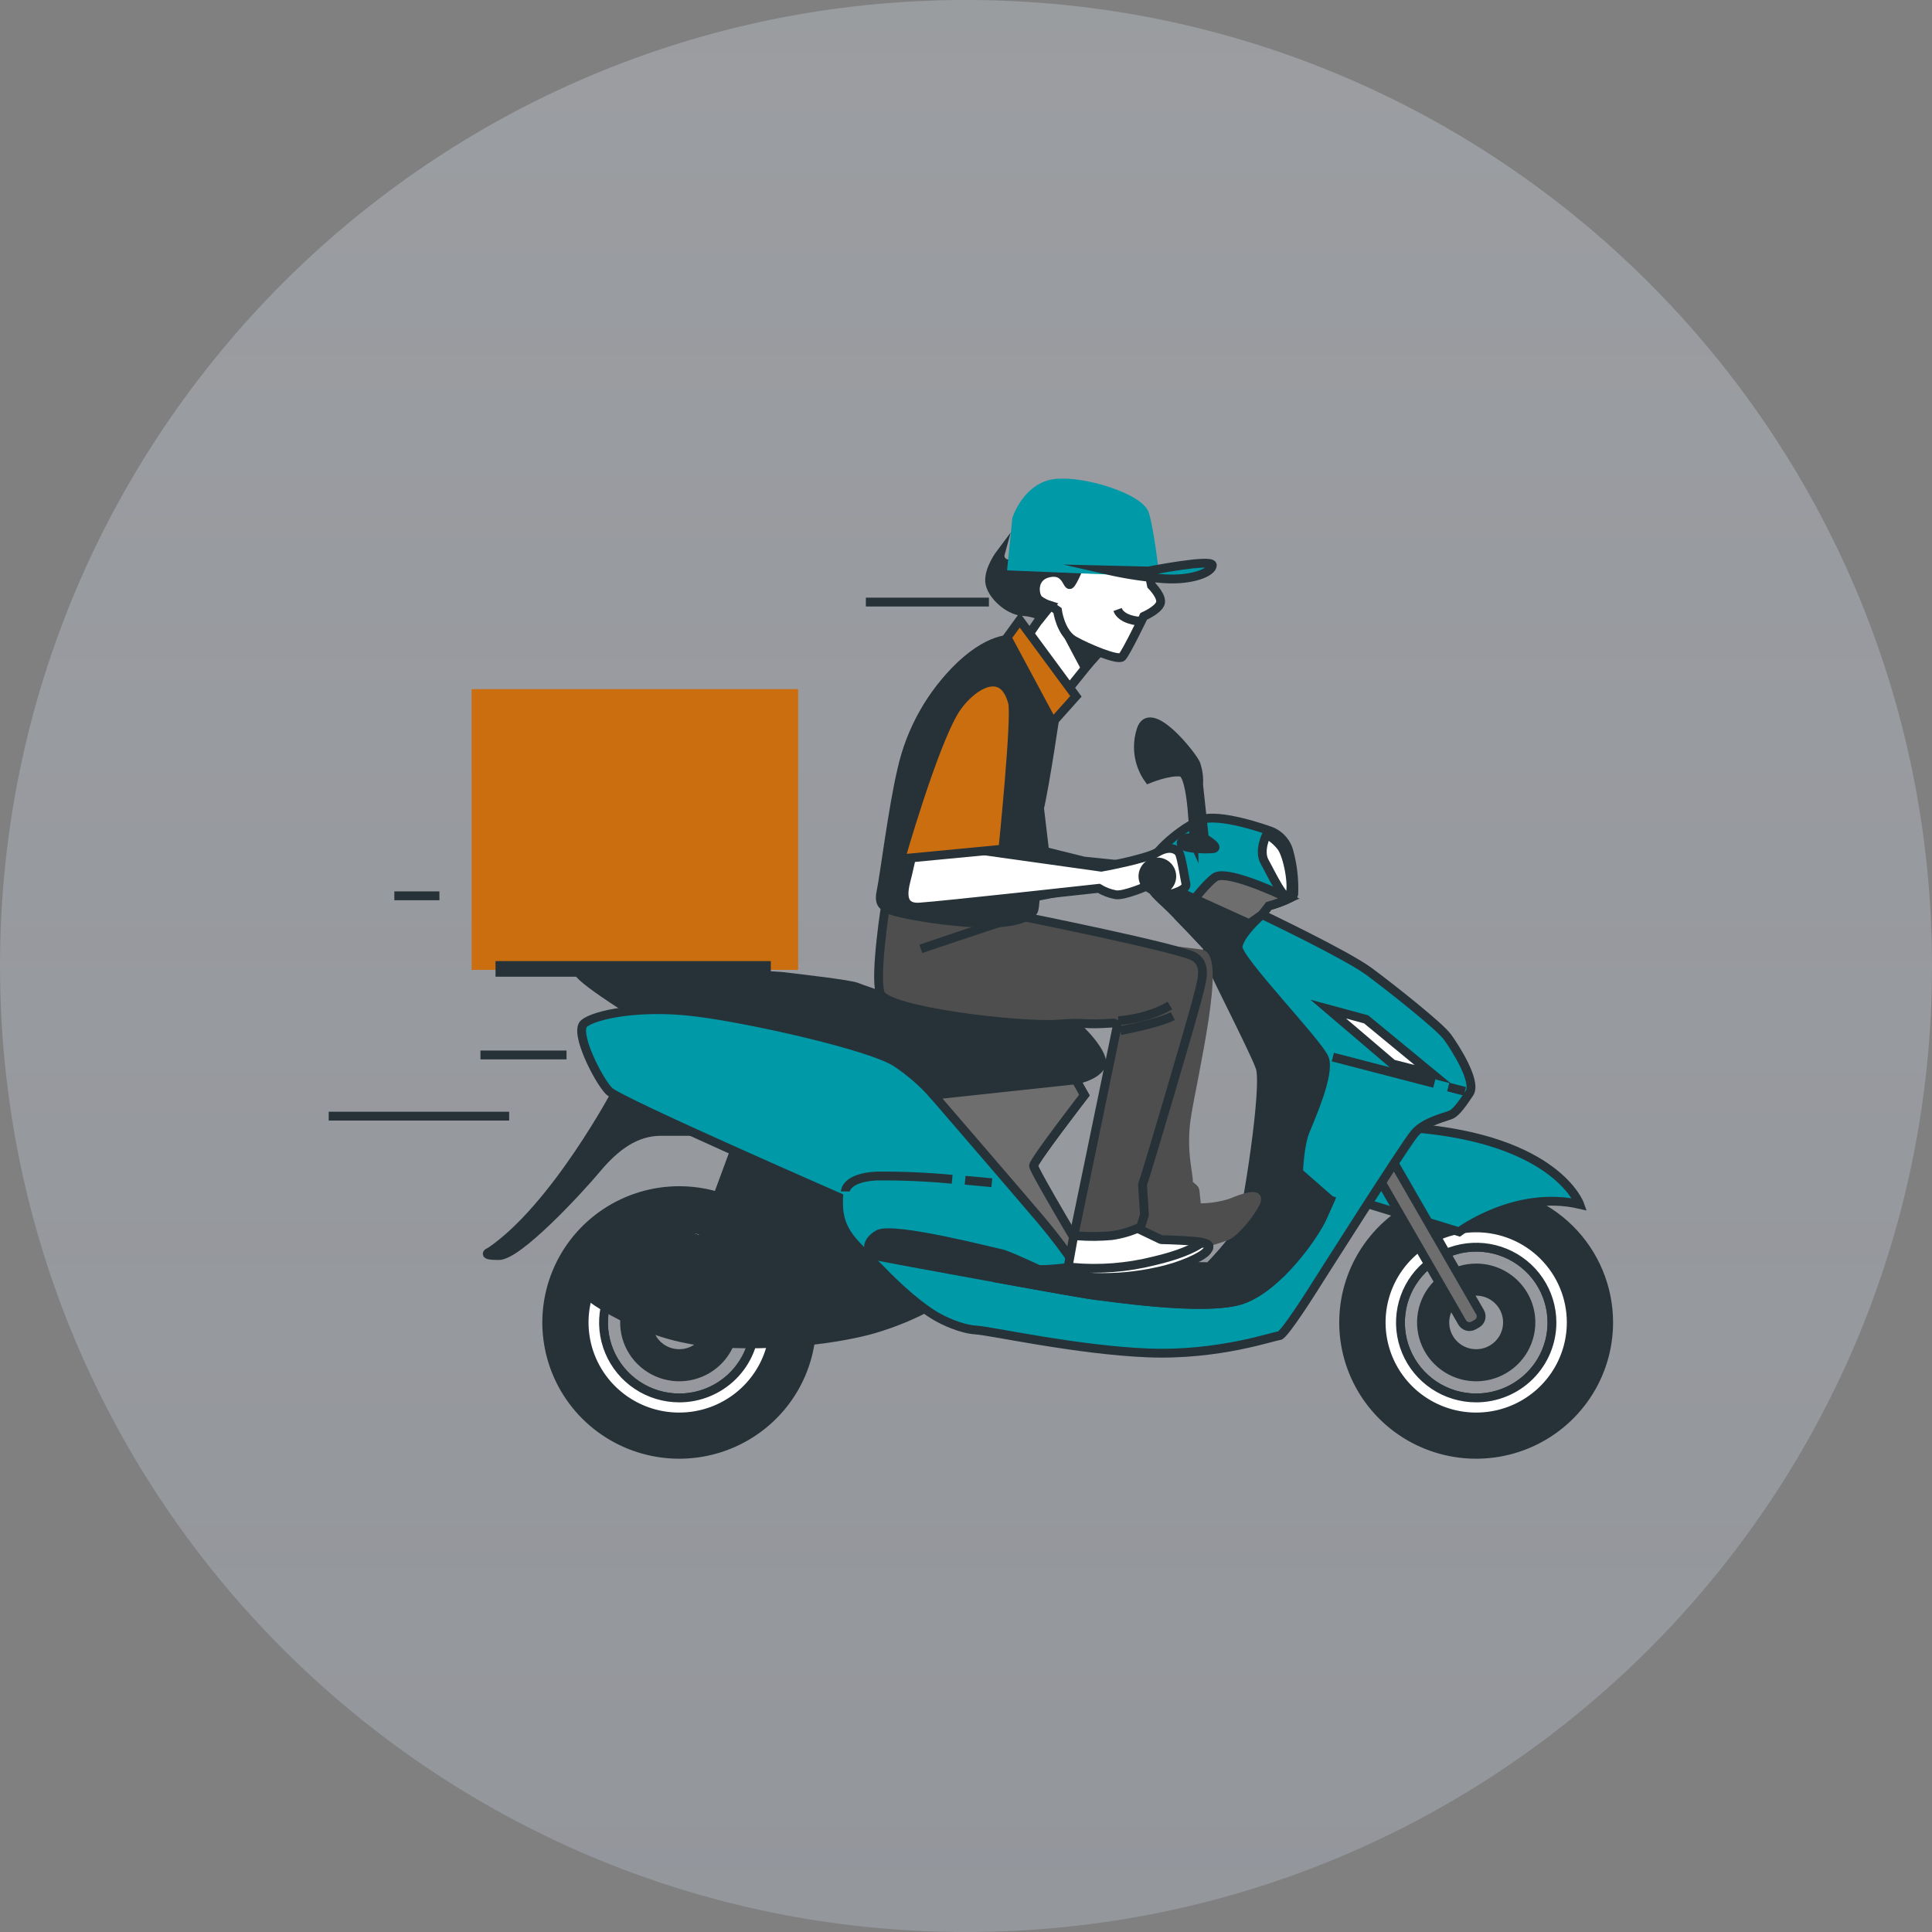 <svg width="288" height="288" viewBox="0 0 288 288" fill="none" xmlns="http://www.w3.org/2000/svg">
<rect x="0" y="0" width="288" height="288" fill="#808080" stroke="none"/>
<path d="M144 288C223.529 288 288 223.529 288 144C288 64.471 223.529 0 144 0C64.471 0 0 64.471 0 144C0 223.529 64.471 288 144 288Z" fill="url(#paint0_linear_3982_18281)"/>
<path d="M94.526 150.998C94.526 150.998 84.656 144.873 86.369 144.586C88.082 144.299 114.567 145.304 116.857 145.585C119.147 145.866 126.733 146.727 127.731 147.152C128.728 147.576 138.893 151.141 145.337 151.709C151.781 152.277 158.513 151.853 159.649 152.421C160.784 152.989 165.089 157.415 164.085 158.969C163.081 160.524 160.364 160.967 160.364 160.967L139.181 163.246C139.181 163.246 135.749 159.257 133.026 158.114C130.303 156.972 111.988 151.566 106.837 151.566C101.685 151.566 94.526 150.998 94.526 150.998Z" fill="#263238" stroke="#263238" stroke-width="1.316" stroke-miterlimit="10"/>
<path d="M92.1 162.39C92.1 162.39 82.782 180.045 73.063 186.593C73.063 186.593 71.488 187.167 74.349 187.167C77.21 187.167 86.089 177.622 88.95 174.208C91.811 170.793 94.816 168.652 98.537 168.652H103.977L92.1 162.39Z" fill="#263238" stroke="#263238" stroke-width="1.316" stroke-miterlimit="10"/>
<path d="M101.26 177.486C97.353 177.485 93.533 178.636 90.284 180.795C87.035 182.954 84.502 186.023 83.007 189.615C81.511 193.206 81.119 197.158 81.881 200.97C82.643 204.783 84.524 208.285 87.287 211.034C90.05 213.783 93.57 215.655 97.402 216.413C101.234 217.171 105.206 216.781 108.816 215.293C112.425 213.805 115.51 211.285 117.68 208.052C119.85 204.819 121.007 201.019 121.006 197.132C121.006 191.921 118.926 186.924 115.222 183.24C111.519 179.556 106.497 177.486 101.26 177.486ZM101.26 208.387C99.026 208.387 96.843 207.728 94.986 206.494C93.128 205.259 91.681 203.504 90.826 201.451C89.971 199.397 89.747 197.138 90.183 194.958C90.619 192.778 91.695 190.776 93.274 189.205C94.854 187.633 96.866 186.563 99.057 186.129C101.248 185.696 103.519 185.918 105.582 186.769C107.646 187.619 109.41 189.06 110.651 190.908C111.892 192.755 112.554 194.928 112.554 197.15C112.554 200.131 111.364 202.989 109.246 205.096C107.128 207.203 104.256 208.387 101.26 208.387Z" fill="#263238" stroke="#263238" stroke-width="1.316" stroke-miterlimit="10"/>
<path d="M101.26 189.018C99.646 189.018 98.069 189.494 96.728 190.385C95.387 191.277 94.341 192.545 93.724 194.027C93.106 195.51 92.945 197.142 93.26 198.716C93.574 200.291 94.351 201.737 95.492 202.872C96.633 204.007 98.086 204.78 99.668 205.093C101.251 205.406 102.891 205.245 104.381 204.631C105.872 204.017 107.146 202.976 108.042 201.642C108.938 200.307 109.416 198.738 109.416 197.133C109.416 194.981 108.557 192.917 107.027 191.395C105.498 189.873 103.423 189.018 101.26 189.018ZM101.26 201.784C100.335 201.785 99.43 201.513 98.661 201.003C97.891 200.493 97.291 199.767 96.937 198.917C96.582 198.068 96.488 197.132 96.668 196.23C96.848 195.327 97.292 194.498 97.946 193.847C98.599 193.196 99.432 192.752 100.339 192.572C101.246 192.392 102.186 192.484 103.041 192.836C103.895 193.188 104.626 193.784 105.14 194.549C105.654 195.314 105.928 196.213 105.928 197.133C105.928 198.366 105.436 199.548 104.561 200.42C103.686 201.292 102.498 201.782 101.26 201.784Z" fill="#263238" stroke="#263238" stroke-width="1.316" stroke-miterlimit="10"/>
<path d="M101.259 183.036C98.456 183.032 95.715 183.856 93.383 185.403C91.051 186.949 89.232 189.149 88.156 191.725C87.081 194.3 86.798 197.135 87.343 199.871C87.887 202.606 89.235 205.12 91.216 207.093C93.196 209.066 95.721 210.411 98.469 210.956C101.218 211.501 104.068 211.223 106.658 210.157C109.248 209.091 111.461 207.284 113.019 204.965C114.577 202.647 115.408 199.921 115.408 197.132C115.41 193.396 113.92 189.813 111.267 187.17C108.614 184.526 105.014 183.039 101.259 183.036ZM101.259 208.388C99.025 208.388 96.842 207.729 94.985 206.494C93.127 205.259 91.68 203.504 90.825 201.451C89.97 199.398 89.746 197.138 90.182 194.959C90.618 192.779 91.694 190.777 93.273 189.205C94.853 187.634 96.865 186.564 99.056 186.13C101.247 185.696 103.517 185.919 105.581 186.769C107.645 187.62 109.409 189.06 110.65 190.908C111.891 192.756 112.553 194.928 112.553 197.151C112.553 200.131 111.363 202.989 109.245 205.097C107.127 207.204 104.255 208.388 101.259 208.388Z" fill="white" stroke="#263238" stroke-width="1.316" stroke-miterlimit="10"/>
<path d="M110.131 169.795L104.547 184.89L107.126 185.883L112.848 170.788L110.131 169.795Z" fill="#263238" stroke="#263238" stroke-width="1.316" stroke-miterlimit="10"/>
<path d="M104.547 184.89C104.547 184.89 98.681 182.324 93.956 185.883C89.231 189.441 88.66 193.836 88.66 193.836C88.66 193.836 96.102 199.242 105.834 200.079C115.565 200.915 125.441 199.511 130.304 198.087C133.284 197.207 136.161 196.014 138.887 194.529L126.866 181.419C126.866 181.419 125.153 178.997 121.143 181.276C117.134 183.554 116.99 186.544 116.99 186.544L104.547 184.89Z" fill="#263238" stroke="#263238" stroke-width="1.316" stroke-miterlimit="10"/>
<path d="M112.849 170.789L108.701 186.027L120.723 191.44C120.594 189.699 120.992 187.959 121.865 186.445C123.296 184.167 125.159 184.304 125.586 184.573C126.013 184.841 128.591 186.139 128.591 186.139L127.449 177.169L112.849 170.789Z" fill="#263238" stroke="#263238" stroke-width="1.316" stroke-miterlimit="10"/>
<path d="M220.054 177.486C216.146 177.485 212.327 178.636 209.078 180.795C205.828 182.954 203.296 186.023 201.8 189.615C200.304 193.206 199.913 197.158 200.675 200.97C201.436 204.783 203.318 208.285 206.08 211.034C208.843 213.783 212.363 215.655 216.195 216.413C220.027 217.171 223.999 216.781 227.609 215.293C231.218 213.805 234.303 211.285 236.473 208.052C238.643 204.819 239.8 201.019 239.799 197.132C239.799 194.552 239.288 191.997 238.296 189.614C237.304 187.23 235.849 185.064 234.016 183.24C232.182 181.416 230.006 179.969 227.61 178.981C225.214 177.994 222.647 177.486 220.054 177.486ZM220.054 208.387C217.82 208.387 215.636 207.728 213.779 206.494C211.922 205.259 210.474 203.504 209.619 201.451C208.764 199.397 208.541 197.138 208.977 194.958C209.412 192.778 210.488 190.776 212.067 189.205C213.647 187.633 215.659 186.563 217.85 186.129C220.041 185.696 222.312 185.918 224.376 186.769C226.439 187.619 228.203 189.06 229.444 190.908C230.685 192.755 231.348 194.928 231.348 197.15C231.348 200.131 230.158 202.989 228.04 205.096C225.922 207.203 223.049 208.387 220.054 208.387Z" fill="#263238" stroke="#263238" stroke-width="1.316" stroke-miterlimit="10"/>
<path d="M220.055 189.018C218.441 189.018 216.864 189.494 215.523 190.385C214.181 191.277 213.136 192.545 212.519 194.027C211.901 195.51 211.74 197.142 212.054 198.716C212.369 200.291 213.146 201.737 214.287 202.872C215.428 204.007 216.881 204.78 218.463 205.093C220.045 205.406 221.685 205.245 223.176 204.631C224.666 204.017 225.94 202.976 226.837 201.642C227.733 200.307 228.211 198.738 228.211 197.133C228.211 194.981 227.352 192.917 225.822 191.395C224.293 189.873 222.218 189.018 220.055 189.018ZM220.055 201.784C219.13 201.785 218.225 201.513 217.456 201.003C216.686 200.493 216.086 199.767 215.731 198.917C215.377 198.068 215.283 197.132 215.463 196.23C215.642 195.327 216.087 194.498 216.741 193.847C217.394 193.196 218.227 192.752 219.134 192.572C220.041 192.392 220.981 192.484 221.836 192.836C222.69 193.188 223.421 193.784 223.934 194.549C224.448 195.314 224.723 196.213 224.723 197.133C224.723 198.366 224.231 199.548 223.356 200.42C222.481 201.292 221.293 201.782 220.055 201.784Z" fill="#263238" stroke="#263238" stroke-width="1.316" stroke-miterlimit="10"/>
<path d="M220.054 183.036C217.252 183.036 214.513 183.863 212.183 185.412C209.853 186.961 208.038 189.162 206.965 191.738C205.893 194.314 205.612 197.148 206.159 199.882C206.706 202.617 208.055 205.128 210.036 207.1C212.018 209.071 214.542 210.413 217.29 210.957C220.039 211.501 222.887 211.222 225.476 210.155C228.065 209.088 230.278 207.282 231.834 204.964C233.391 202.645 234.222 199.92 234.222 197.132C234.222 193.394 232.729 189.808 230.073 187.165C227.416 184.521 223.812 183.036 220.054 183.036ZM220.054 208.388C217.821 208.388 215.637 207.729 213.78 206.494C211.923 205.259 210.475 203.504 209.62 201.451C208.765 199.398 208.542 197.138 208.977 194.959C209.413 192.779 210.489 190.777 212.068 189.205C213.648 187.634 215.66 186.564 217.851 186.13C220.042 185.696 222.313 185.919 224.376 186.769C226.44 187.62 228.204 189.06 229.445 190.908C230.686 192.756 231.348 194.928 231.348 197.151C231.348 200.131 230.159 202.989 228.041 205.097C225.922 207.204 223.05 208.388 220.054 208.388Z" fill="white" stroke="#263238" stroke-width="1.316" stroke-miterlimit="10"/>
<path d="M201.933 178.853L217.513 183.623C217.513 183.623 225.902 177.318 235.483 179.534C235.483 179.534 232.063 169.826 210.492 168.122L201.933 178.853Z" fill="#0099A8" stroke="#263238" stroke-width="1.316" stroke-miterlimit="10"/>
<path d="M217.965 197.132L204.538 173.859L207.211 172.335L220.638 195.627C220.794 195.911 220.834 196.244 220.748 196.556C220.663 196.868 220.459 197.135 220.18 197.3L219.64 197.606C219.354 197.758 219.019 197.794 218.706 197.705C218.394 197.617 218.128 197.411 217.965 197.132Z" fill="#6E6E6E" stroke="#263238" stroke-width="1.316" stroke-miterlimit="10"/>
<path d="M188.13 136.333C188.13 136.333 200.722 142.314 204.161 144.873C207.599 147.433 214.608 152.989 215.75 154.555C216.892 156.122 220.186 161.248 219.044 162.958C217.902 164.669 217.162 165.661 216.465 166.08C215.769 166.498 212.462 167.072 210.887 168.926C209.312 170.78 196.142 191.569 196.142 191.569C196.142 191.569 191.424 199.116 190.702 199.116C189.981 199.116 181.686 202.106 171.101 201.676C160.516 201.245 147.772 198.404 145.482 198.261C143.192 198.117 140.613 196.837 139.609 196.263C138.605 195.689 135.751 193.847 131.597 189.571C127.443 185.295 124.726 183.878 125.015 178.465C125.015 178.465 92.388 164.225 90.807 162.659C89.225 161.092 85.511 153.831 87.086 152.552C88.661 151.272 95.243 149.842 103.544 150.841C111.845 151.84 130.022 155.966 133.598 158.389C135.662 159.756 137.54 161.385 139.183 163.233L160.365 160.954L161.651 163.245C161.651 163.245 154.066 173.065 154.066 173.777C154.066 174.489 162.511 188.591 162.511 188.591C162.511 188.591 158.075 189.159 154.925 189.302C151.775 189.446 149.059 189.871 149.059 189.871C149.059 189.871 177.112 191.438 181.548 191.15C185.984 190.863 188.845 186.156 189.56 184.315C190.275 182.473 188.412 173.496 189.987 168.083C191.562 162.671 193.57 159.113 191.424 155.411C189.278 151.709 181.83 143.45 181.83 141.053C181.83 138.655 188.13 136.333 188.13 136.333Z" fill="#0099A8" stroke="#263238" stroke-width="1.316" stroke-miterlimit="10"/>
<path d="M188.13 136.333C188.13 136.333 179.829 141.171 179.829 142.026C179.829 142.882 186.843 156.266 187.841 159.113C188.839 161.959 185.84 180.613 185.124 182.61C184.409 184.608 180.255 188.853 180.255 188.853L162.511 188.572L159.154 189.321L154.925 189.284C154.925 189.284 150.063 187.005 149.203 186.862C148.343 186.718 133.028 182.729 130.882 184.015C128.736 185.301 129.451 186.862 130.311 187.136C131.17 187.411 162.655 193.117 163.371 193.117C164.086 193.117 179.829 195.676 185.269 193.685C190.709 191.693 195.998 184.002 197.146 181.437L198.288 178.877L193.57 174.744C193.57 174.744 193.708 170.755 194.567 168.62C195.427 166.485 198.288 160.08 197.435 157.802C196.581 155.523 184.428 143.025 184.553 141.171C184.679 139.317 188.13 136.333 188.13 136.333Z" fill="#263238" stroke="#263238" stroke-width="1.316" stroke-miterlimit="10"/>
<path d="M189.849 178.622C188.299 179.053 186.749 180.257 185.375 181.656C185.275 182.099 185.187 182.424 185.124 182.611C184.409 184.602 180.255 188.854 180.255 188.854L162.511 188.573L159.154 189.322L154.925 189.284C153.296 189.67 151.701 190.188 150.157 190.833C157.002 192.081 163.063 193.13 163.371 193.13C164.086 193.13 179.829 195.689 185.269 193.698C190.709 191.707 195.998 184.016 197.146 181.45L198.288 178.89C195.568 177.95 192.624 177.857 189.849 178.622Z" fill="#263238" stroke="#263238" stroke-width="1.316" stroke-miterlimit="10"/>
<path d="M189.134 123.798C189.134 123.798 181.686 121.095 178.969 122.231C176.253 123.367 171.817 126.932 171.239 129.354C170.662 131.776 171.817 132.912 173.674 134.623C175.531 136.333 180.544 141.739 180.544 141.739L188.13 136.333L189.134 135.047C189.134 135.047 192.71 134.055 192.855 133.343C192.954 131.182 192.713 129.019 192.14 126.932C191.944 126.2 191.567 125.529 191.041 124.981C190.516 124.433 189.86 124.026 189.134 123.798Z" fill="#0099A8" stroke="#263238" stroke-width="1.316" stroke-miterlimit="10"/>
<path d="M188.819 124.374C188.819 124.374 187.564 126.789 188.53 128.5C189.496 130.21 191.667 134.905 192.251 133.494C192.834 132.083 191.969 127.514 190.996 126.234C190.406 125.472 189.665 124.839 188.819 124.374Z" fill="white" stroke="#263238" stroke-width="1.316" stroke-miterlimit="10"/>
<path d="M175.901 136.841C178.035 139.032 180.544 141.741 180.544 141.741L188.13 136.335L189.134 135.049C190.169 134.761 191.178 134.389 192.152 133.938C189.228 132.564 182.665 129.68 181.115 130.779C179.566 131.878 177.093 135.199 175.901 136.841Z" fill="#6E6E6E" stroke="#263238" stroke-width="1.316" stroke-miterlimit="10"/>
<path d="M177.965 125.51C177.965 125.51 177.827 115.403 176.083 115.116C174.339 114.829 171.214 116.115 171.214 116.115C170.524 115.139 170.055 114.026 169.839 112.852C169.622 111.679 169.663 110.473 169.959 109.317C169.997 109.167 170.041 109.011 170.091 108.848C171.377 104.578 177.677 112.55 178.248 113.843C178.604 114.843 178.749 115.905 178.674 116.964L179.534 124.942C179.534 124.942 181.968 126.365 180.826 126.509C179.685 126.653 175.098 126.509 176.246 125.367C177.394 124.224 177.965 125.51 177.965 125.51Z" fill="#263238" stroke="#263238" stroke-width="1.316" stroke-miterlimit="10"/>
<path d="M186.222 137.695L171.113 130.828C171.238 132.308 172.242 133.288 173.673 134.574C175.555 136.284 180.543 141.69 180.543 141.69L186.222 137.695Z" fill="#263238" stroke="#263238" stroke-width="1.316" stroke-miterlimit="10"/>
<path d="M118.32 103.385H70.96V143.919H118.32V103.385Z" fill="#CB6E10" stroke="#CB6E10" stroke-width="1.316" stroke-miterlimit="10"/>
<path d="M114.247 143.927H74.524V144.938H114.247V143.927Z" fill="#263238" stroke="#263238" stroke-width="1.316" stroke-miterlimit="10"/>
<path d="M160.459 188.842C161.67 188.71 162.511 188.604 162.511 188.604C162.511 188.604 154.066 174.483 154.066 173.778C154.066 173.072 161.652 163.246 161.652 163.246L160.365 160.968L139.183 163.246C139.183 163.246 151.349 177.342 155.214 181.9C157.088 184.117 158.839 186.435 160.459 188.842Z" fill="#6E6E6E" stroke="#263238" stroke-width="1.316" stroke-miterlimit="10"/>
<path d="M215.887 162.042L218.366 162.685" stroke="#263238" stroke-width="1.316" stroke-miterlimit="10"/>
<path d="M198.683 157.578L213.811 161.505" stroke="#263238" stroke-width="1.316" stroke-miterlimit="10"/>
<path d="M207.587 158.596L197.999 150.424L203.646 151.953L213.579 160.131L207.587 158.596Z" fill="white" stroke="#263238" stroke-width="1.316" stroke-miterlimit="10"/>
<path d="M143.87 175.938C146.191 176.144 147.848 176.306 147.848 176.306" stroke="#263238" stroke-width="1.316" stroke-miterlimit="10"/>
<path d="M126.018 177.605C126.018 177.605 126.018 175.564 130.642 175.308C134.413 175.274 138.183 175.436 141.936 175.795" stroke="#263238" stroke-width="1.316" stroke-miterlimit="10"/>
<path d="M161.488 143.808C160.917 143.67 157.667 141.017 158.251 140.948C163.414 140.324 176.766 141.854 179.025 142.197C182.062 142.628 177.927 160.02 176.917 166.2C176.045 171.525 177.256 175.109 177.149 176.189C177.14 176.272 177.152 176.356 177.183 176.433C177.215 176.511 177.266 176.579 177.331 176.632L177.959 177.181C178.06 177.272 178.124 177.396 178.141 177.531L178.354 179.572C178.369 179.703 178.433 179.823 178.533 179.91C178.633 179.996 178.761 180.043 178.893 180.04C180.443 180.033 181.983 179.793 183.461 179.329C185.193 178.611 187.935 177.606 187.226 179.185C186.517 180.764 184.195 183.642 182.897 184.217C181.598 184.791 174.665 186.658 172.926 187.095C171.628 187.413 168.459 187.413 166.953 187.394C166.865 187.394 166.778 187.372 166.701 187.33C166.624 187.288 166.558 187.227 166.511 187.152C166.464 187.078 166.437 186.993 166.432 186.906C166.427 186.818 166.444 186.73 166.483 186.651C167.11 185.228 168.484 182.05 168.597 180.196C168.741 177.749 169.325 162.361 170.624 157.904C171.759 154.014 173.341 149.364 173.723 147.21C173.739 147.143 173.741 147.073 173.729 147.005C173.717 146.937 173.692 146.872 173.655 146.814C173.617 146.755 173.569 146.705 173.511 146.666C173.454 146.627 173.39 146.6 173.322 146.586L161.488 143.808Z" fill="#4E4E4E" stroke="#4E4E4E" stroke-width="1.316" stroke-miterlimit="10"/>
<path d="M169.325 182.993L172.976 184.741C173.042 184.775 173.115 184.794 173.19 184.797C173.949 184.797 178.498 184.96 179.288 185.222C180.079 185.484 180.587 185.653 179.866 186.514C179.144 187.376 175.969 188.843 172.506 189.535C169.418 190.219 166.255 190.509 163.094 190.397C161.897 190.352 160.707 190.201 159.536 189.948C159.4 189.918 159.281 189.835 159.206 189.718C159.131 189.601 159.105 189.459 159.135 189.323L159.994 184.573C160.014 184.463 160.068 184.363 160.148 184.286C160.228 184.209 160.33 184.158 160.44 184.142L168.998 182.931C169.111 182.915 169.226 182.937 169.325 182.993Z" fill="white" stroke="#263238" stroke-width="1.316" stroke-miterlimit="10"/>
<path d="M179.866 186.513C180.494 185.746 180.237 185.546 179.553 185.309L178.963 185.377C177.764 186.17 175.688 187.1 172.061 187.956C168.034 188.974 163.862 189.297 159.725 188.911C159.592 188.897 159.459 188.934 159.352 189.014C159.246 189.094 159.173 189.211 159.148 189.341C159.118 189.477 159.144 189.619 159.219 189.736C159.294 189.853 159.413 189.936 159.55 189.966C160.72 190.219 161.911 190.37 163.107 190.415C166.269 190.527 169.431 190.238 172.519 189.554C175.97 188.842 179.145 187.381 179.866 186.513Z" fill="white" stroke="#263238" stroke-width="1.316" stroke-miterlimit="10"/>
<path d="M132.074 134.53C132.074 134.53 130.343 145.311 131.208 148.039C132.074 150.767 152.234 153.096 157.724 152.665C162.022 152.328 161.363 152.827 165.799 152.509C166.214 152.478 166.59 152.69 166.508 153.102L160.203 183.61C160.188 183.683 160.19 183.759 160.207 183.831C160.224 183.904 160.256 183.972 160.302 184.031C160.348 184.09 160.406 184.139 160.472 184.174C160.538 184.209 160.611 184.23 160.686 184.234C162.357 184.358 164.036 184.344 165.705 184.191C167.129 183.99 168.517 183.589 169.828 182.998C169.895 182.967 169.955 182.922 170.004 182.866C170.053 182.81 170.089 182.745 170.11 182.674L170.593 181.119C170.606 181.057 170.606 180.994 170.593 180.932L170.317 176.687C170.312 176.615 170.322 176.542 170.348 176.475C170.976 174.783 177.715 151.91 178.411 149.138C179.133 146.266 179.999 143.969 178.122 142.677C176.246 141.384 151.977 136.534 151.977 136.534L132.074 134.53Z" fill="#4E4E4E" stroke="#263238" stroke-width="1.316" stroke-miterlimit="10"/>
<path d="M137.269 141.446C137.269 141.446 146.518 138.287 152.002 136.558" stroke="#263238" stroke-width="1.316" stroke-miterlimit="10"/>
<path d="M166.702 152.16C166.702 152.16 171.094 151.898 174.394 149.888" stroke="#263238" stroke-width="1.316" stroke-miterlimit="10"/>
<path d="M167.029 153.621C167.029 153.621 172.506 152.635 174.828 151.467" stroke="#263238" stroke-width="1.316" stroke-miterlimit="10"/>
<path d="M154.893 119.86L155.728 126.908L161.557 128.356L171.238 129.355L164.468 131.671L151.976 134.156L154.893 119.86Z" fill="#263238" stroke="#263238" stroke-width="1.316" stroke-miterlimit="10"/>
<path d="M151.279 95.319C151.279 95.319 148.104 94.601 143.191 99.196C138.767 103.438 135.71 108.891 134.407 114.865C133.108 120.321 131.809 130.672 131.376 132.682C130.943 134.692 131.52 134.979 132.531 135.553C133.541 136.128 139.752 137.283 145.243 137.57C150.733 137.857 153.33 136.846 154.027 135.841C154.723 134.835 154.027 124.204 154.893 120.752C155.759 117.3 157.49 105.376 157.49 105.376L151.843 95.606L151.279 95.319Z" fill="#263238" stroke="#263238" stroke-width="1.316" stroke-miterlimit="10"/>
<path d="M156.913 89.427L152.584 95.751L159.222 102.792C159.222 102.792 163.847 96.899 164.568 96.469C165.29 96.038 166.877 95.32 166.877 95.32L156.913 89.427Z" fill="white" stroke="#263238" stroke-width="1.316" stroke-miterlimit="10"/>
<path d="M159.105 94.525L161.741 99.501L164.57 96.467L159.105 94.525Z" fill="#263238" stroke="#263238" stroke-width="1.316" stroke-miterlimit="10"/>
<path d="M171.214 85.119L171.647 87.272C171.647 87.272 173.378 88.996 172.946 90.001C172.513 91.006 170.492 91.873 170.492 91.873C170.492 91.873 167.844 97.361 167.261 97.935C166.677 98.509 162.116 96.618 160.095 95.469C158.075 94.32 157.636 91.012 157.636 91.012L156.626 90.294C156.626 90.294 153.595 89.576 153.307 87.997C153.018 86.417 152.874 84.688 154.605 83.683C156.337 82.678 157.636 82.103 158.37 82.103C159.104 82.103 169.206 83.683 169.206 83.683L171.214 85.119Z" fill="white" stroke="#263238" stroke-width="1.316" stroke-miterlimit="10"/>
<path d="M169.771 92.591C169.771 92.591 167.173 92.441 166.589 90.862" stroke="#263238" stroke-width="1.316" stroke-miterlimit="10"/>
<path d="M161.105 83.964C161.105 83.964 159.951 86.842 159.512 87.129C159.072 87.416 158.934 84.825 156.337 85.406C153.739 85.986 154.172 88.852 154.894 89.426C155.417 89.809 156.003 90.101 156.625 90.287L155.245 91.998C155.245 91.998 154.617 91.293 152.44 91.149C150.263 91.005 147.672 88.564 147.527 86.698C147.383 84.831 149.115 82.528 149.115 82.528C149.037 82.814 149.067 83.118 149.2 83.383C149.333 83.648 149.56 83.854 149.836 83.964C150.579 84.216 151.377 84.266 152.145 84.107L161.105 83.964Z" fill="#263238" stroke="#263238" stroke-width="1.316" stroke-miterlimit="10"/>
<path d="M150.847 84.394L172.08 85.262C172.08 85.262 171.359 78.97 170.624 76.635C169.89 74.3 161.84 71.641 157.479 72.04C153.119 72.44 151.556 77.353 151.556 77.353L150.847 84.394Z" fill="#0099A8" stroke="#0099A8" stroke-width="1.316" stroke-miterlimit="10"/>
<path d="M164.977 84.97C167.781 85.614 170.629 86.048 173.498 86.268C177.833 86.556 180.72 85.263 180.72 84.252C180.72 83.241 171.189 85.12 171.189 85.12L164.977 84.97Z" fill="#0099A8" stroke="#263238" stroke-width="1.316" stroke-miterlimit="10"/>
<path d="M152.008 92.441L160.384 103.797L156.915 107.68L150.126 95.032L152.008 92.441Z" fill="#CB6E10" stroke="#263238" stroke-width="1.316" stroke-miterlimit="10"/>
<path d="M144.038 126.453L164.16 129.275C164.16 129.275 170.767 128.088 172.537 127.046C174.306 126.003 175.379 126.603 175.743 127.096C176.107 127.589 176.609 131.004 176.785 131.759C176.96 132.515 175.423 133.008 174.808 133.207C174.193 133.407 171.044 132.053 171.044 132.053C171.044 132.053 167.593 133.57 166.313 133.376C165.424 133.213 164.574 132.889 163.803 132.421C163.803 132.421 140.474 134.999 137.08 135.218C133.685 135.436 134.915 131.946 135.292 130.355C135.863 127.932 136.296 125.797 136.296 125.797L144.038 126.453Z" fill="white" stroke="#263238" stroke-width="1.316" stroke-miterlimit="10"/>
<path d="M147.879 101.674C145.846 101.767 143.487 104.015 142.301 105.938C139.044 111.281 134.263 128.031 134.263 128.031L149.504 126.576C149.504 126.576 151.512 106.824 150.941 104.726C150.32 102.41 149.171 101.611 147.879 101.674Z" fill="#CB6E10" stroke="#263238" stroke-width="1.316" stroke-miterlimit="10"/>
<path d="M174.676 130.635C174.678 130.211 174.552 129.796 174.316 129.443C174.08 129.09 173.744 128.814 173.351 128.651C172.957 128.489 172.524 128.446 172.106 128.528C171.688 128.611 171.304 128.815 171.003 129.114C170.701 129.414 170.496 129.796 170.413 130.212C170.33 130.628 170.374 131.059 170.537 131.451C170.701 131.842 170.978 132.177 171.333 132.412C171.687 132.646 172.104 132.771 172.531 132.77C173.1 132.77 173.646 132.545 174.048 132.144C174.45 131.744 174.676 131.201 174.676 130.635Z" fill="#263238" stroke="#263238" stroke-width="1.316" stroke-miterlimit="10"/>
<path d="M84.451 157.26H71.62" stroke="#263238" stroke-width="1.316" stroke-miterlimit="10"/>
<path d="M75.899 166.381H49" stroke="#263238" stroke-width="1.316" stroke-miterlimit="10"/>
<path d="M147.414 89.75H129.074" stroke="#263238" stroke-width="1.316" stroke-miterlimit="10"/>
<path d="M65.502 133.538H58.782" stroke="#263238" stroke-width="1.316" stroke-miterlimit="10"/>
<defs>
<linearGradient id="paint0_linear_3982_18281" x1="144" y1="0" x2="144" y2="288" gradientUnits="userSpaceOnUse">
<stop stop-color="#E3ECFA" stop-opacity="0.27"/>
<stop offset="1" stop-color="#DAE7FF" stop-opacity="0.22"/>
</linearGradient>
</defs>
</svg>
